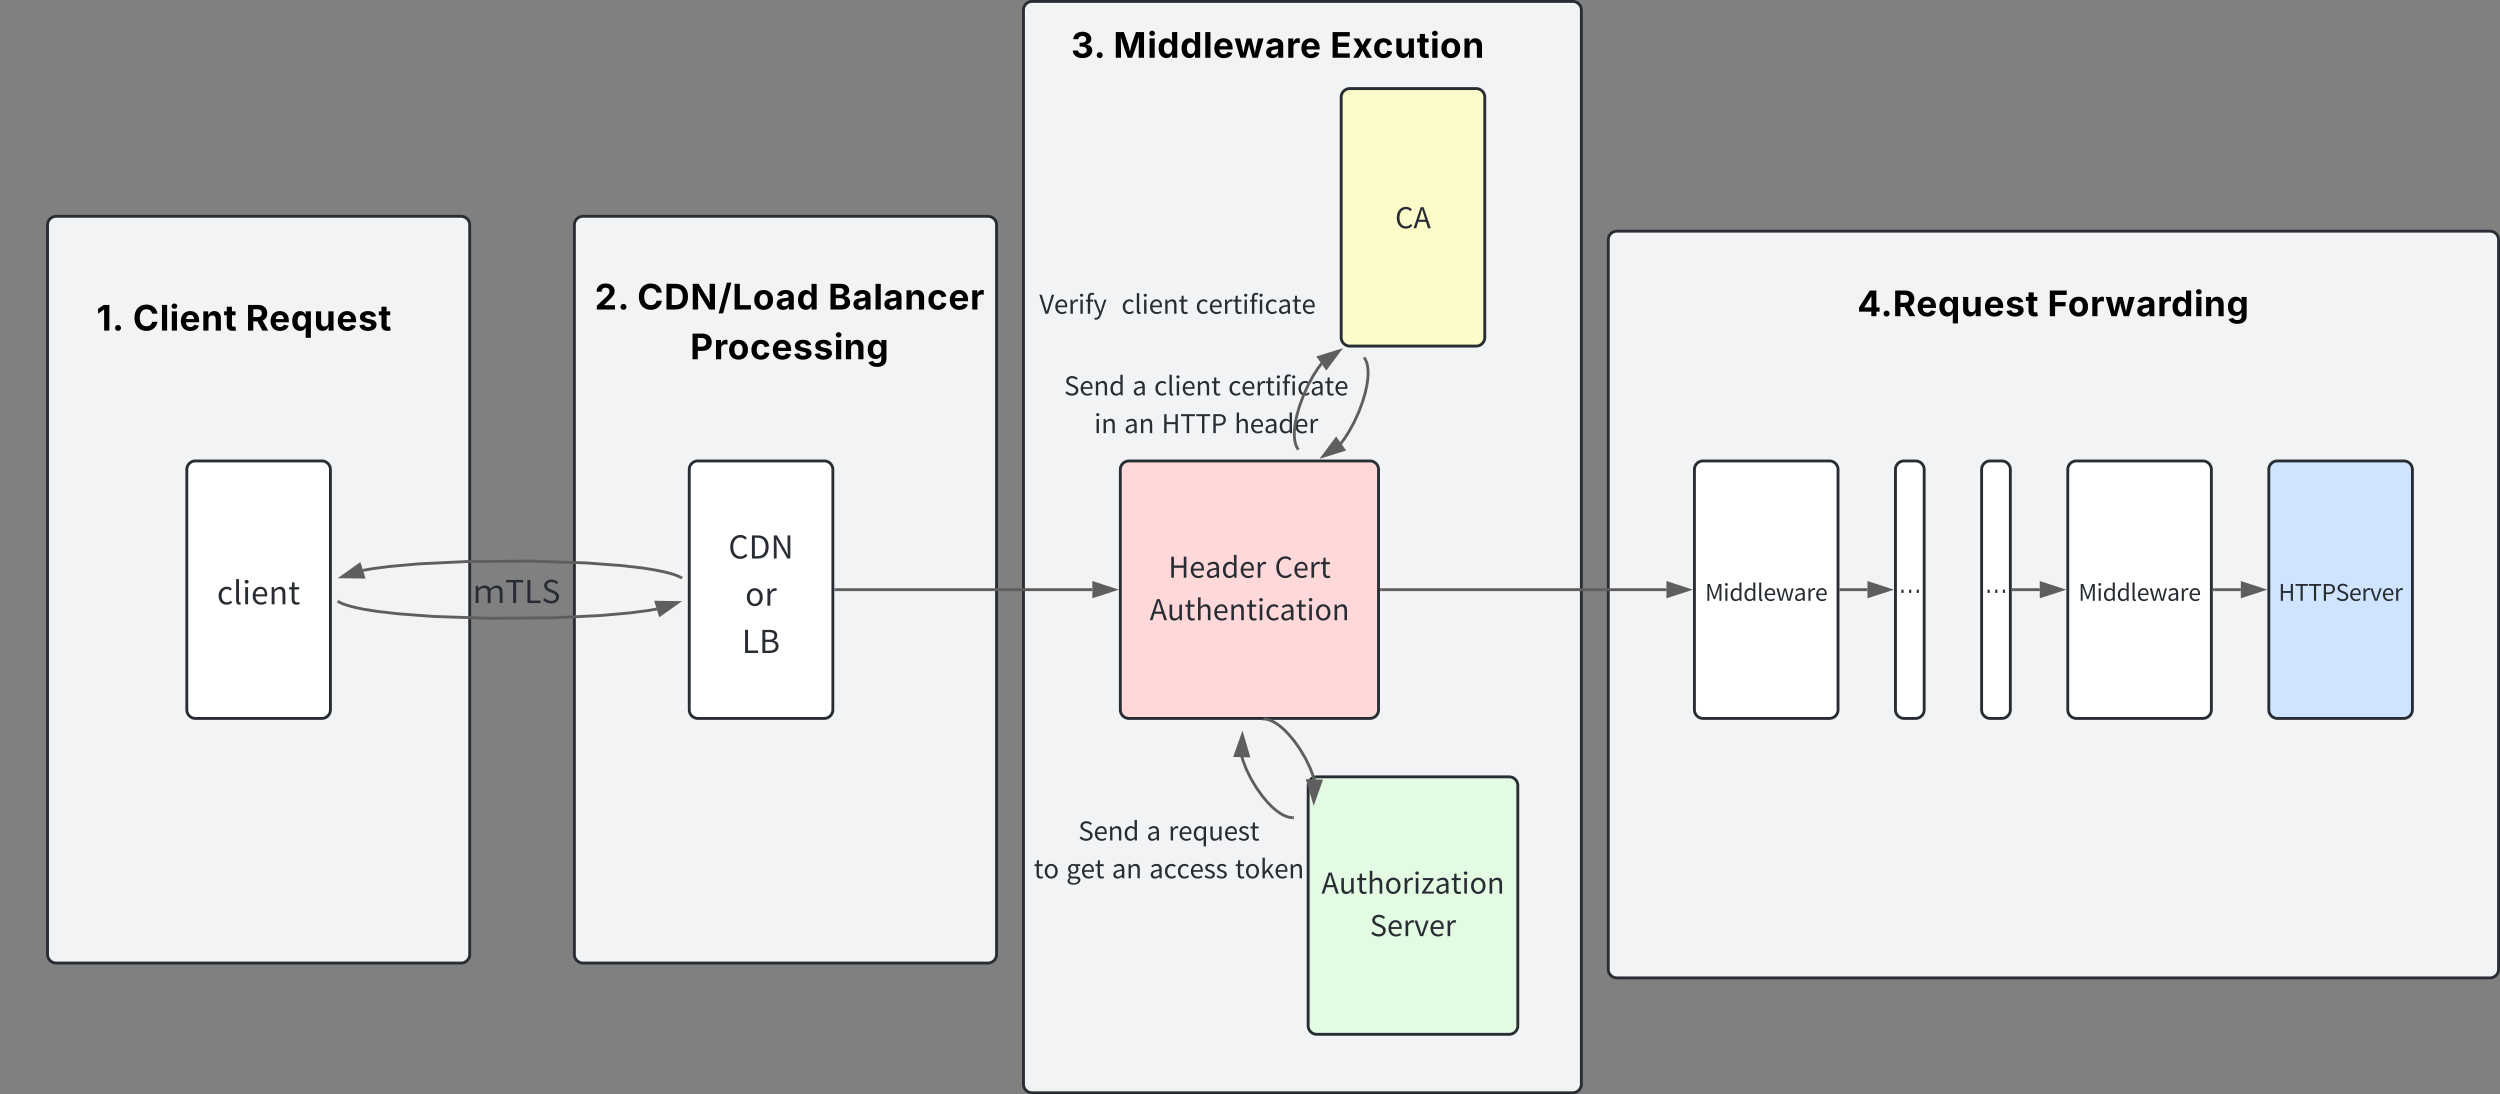 <svg xmlns="http://www.w3.org/2000/svg" xmlns:xlink="http://www.w3.org/1999/xlink" xmlns:lucid="lucid" width="1741" height="762"><rect width="100%" height="100%" fill="#808080" stroke="none"/><g transform="translate(3680 1761)" lucid:page-tab-id="0_0"><path d="M-2560-1594a6 6 0 0 1 6-6h608a6 6 0 0 1 6 6v508a6 6 0 0 1-6 6h-608a6 6 0 0 1-6-6zM-2967.25-1754a6 6 0 0 1 6-6h376.5a6 6 0 0 1 6 6v748a6 6 0 0 1-6 6h-376.5a6 6 0 0 1-6-6zM-3280-1604.35a6 6 0 0 1 6-6h282a6 6 0 0 1 6 6v508a6 6 0 0 1-6 6h-282a6 6 0 0 1-6-6zM-3646.9-1604.35a6 6 0 0 1 6-6h282a6 6 0 0 1 6 6v508a6 6 0 0 1-6 6h-282a6 6 0 0 1-6-6z" stroke="#282c33" stroke-width="2" fill="#f2f3f5"/><path d="M-3549.9-1434a6 6 0 0 1 6-6h88a6 6 0 0 1 6 6v167.3a6 6 0 0 1-6 6h-88a6 6 0 0 1-6-6z" stroke="#282c33" stroke-width="2" fill="#fff"/><use xlink:href="#a" transform="matrix(1,0,0,1,-3544.895,-1435) translate(15.989 94.84)"/><path d="M-3427.3-1363.8l6-1.06 12.16-1.6 20.6-1.86 33.73-1.62 44.2-.32 38.7 1.28 24.9 1.86 14.7 1.7 8.84 1.43 5.6 1.14 3.74.93 2.6.76 1.87.63 1.4.54 1.06.46.84.4.5.28m-16.72 21.96l-6.02 1.05-12.15 1.6-20.6 1.86-33.73 1.63-44.22.32-38.7-1.28-24.9-1.86-14.68-1.7-8.85-1.4-5.6-1.15-3.74-.93-2.6-.76-1.88-.63-1.4-.54-1.06-.47-.84-.4-.5-.28" stroke="#5e5e5e" stroke-width="2" fill="none"/><path d="M-3441.8-1359.3l12.25-8.66 2.75 8.85z" stroke="#5e5e5e" stroke-width="2" fill="#5e5e5e"/><path d="M-3204.48-1359.18l-1.04 1.65-.87-.55 1.06-1.65z" stroke="#5e5e5e" stroke-width=".05" fill="#5e5e5e"/><path d="M-3208.1-1341.4l-12.25 8.66-2.74-8.86z" stroke="#5e5e5e" stroke-width="2" fill="#5e5e5e"/><path d="M-3443.5-1342.63l-1.05 1.65-.87-.55 1.05-1.65z" stroke="#5e5e5e" stroke-width=".05" fill="#5e5e5e"/><path d="M-3200-1434a6 6 0 0 1 6-6h88a6 6 0 0 1 6 6v167.3a6 6 0 0 1-6 6h-88a6 6 0 0 1-6-6z" stroke="#282c33" stroke-width="2" fill="#fff"/><use xlink:href="#b" transform="matrix(1,0,0,1,-3195,-1435) translate(22.256 62.965)"/><use xlink:href="#c" transform="matrix(1,0,0,1,-3195,-1435) translate(33.956 95.854)"/><use xlink:href="#d" transform="matrix(1,0,0,1,-3195,-1435) translate(31.678 128.743)"/><path d="M-3440-1374.35a6 6 0 0 1 6-6h228a6 6 0 0 1 6 6v48a6 6 0 0 1-6 6h-228a6 6 0 0 1-6-6z" fill="none"/><use xlink:href="#e" transform="matrix(1,0,0,1,-3440,-1380.354) translate(89.578 39.333)"/><path d="M-3098-1350.35h178.7" stroke="#5e5e5e" stroke-width="2" fill="none"/><path d="M-3097.97-1349.38h-1.03v-1.95h1.03z" stroke="#5e5e5e" stroke-width=".05" fill="#5e5e5e"/><path d="M-2904.03-1350.35l-14.26 4.63v-9.27z" stroke="#5e5e5e" stroke-width="2" fill="#5e5e5e"/><path d="M-2899.8-1434a6 6 0 0 1 6-6h167.8a6 6 0 0 1 6 6v167.3a6 6 0 0 1-6 6h-167.8a6 6 0 0 1-6-6z" stroke="#282c33" stroke-width="2" fill="#ffd9d9"/><use xlink:href="#f" transform="matrix(1,0,0,1,-2894.789,-1435) translate(28.45 76.325)"/><use xlink:href="#g" transform="matrix(1,0,0,1,-2894.789,-1435) translate(102.41 76.325)"/><use xlink:href="#h" transform="matrix(1,0,0,1,-2894.789,-1435) translate(15.43 105.925)"/><path d="M-2960-1504a6 6 0 0 1 6-6h228a6 6 0 0 1 6 6v48a6 6 0 0 1-6 6h-228a6 6 0 0 1-6-6z" fill="none"/><use xlink:href="#i" transform="matrix(1,0,0,1,-2960,-1510) translate(21.031 24.311)"/><use xlink:href="#j" transform="matrix(1,0,0,1,-2960,-1510) translate(68.533 24.311)"/><use xlink:href="#k" transform="matrix(1,0,0,1,-2960,-1510) translate(83.716 24.311)"/><use xlink:href="#l" transform="matrix(1,0,0,1,-2960,-1510) translate(135.289 24.311)"/><use xlink:href="#m" transform="matrix(1,0,0,1,-2960,-1510) translate(41.991 50.622)"/><use xlink:href="#n" transform="matrix(1,0,0,1,-2960,-1510) translate(62.898 50.622)"/><use xlink:href="#o" transform="matrix(1,0,0,1,-2960,-1510) translate(88.942 50.622)"/><use xlink:href="#p" transform="matrix(1,0,0,1,-2960,-1510) translate(139.573 50.622)"/><path d="M-2776.37-1448.7l-.22-.35-.36-.7-.37-.83-.35-.95-.32-1.13-.28-1.36-.23-1.64-.14-2.04v-2.54l.26-3.22.6-4.1 1.16-5.16 1.85-6.24 2.63-7.03 3.23-7.04 3.4-6.27 3.24-5.06 2.8-3.76m29.93-3.18l.22.35.37.7.36.83.35.95.32 1.13.3 1.36.2 1.64.14 2.04v2.54l-.26 3.22-.6 4.1-1.15 5.16-1.85 6.24-2.64 7.03-3.22 7.04-3.42 6.27-3.23 5.06-2.8 3.76" stroke="#5e5e5e" stroke-width="2" fill="none"/><path d="M-2775-1448.46l-1.58 1.16-.6-.83 1.57-1.15z" stroke="#5e5e5e" stroke-width=".05" fill="#5e5e5e"/><path d="M-2747.4-1516.68l-8.94 12.03-5.37-7.56z" stroke="#5e5e5e" stroke-width="2" fill="#5e5e5e"/><path d="M-2728.7-1511.87l-1.58 1.15-.6-.82 1.57-1.16z" stroke="#5e5e5e" stroke-width=".05" fill="#5e5e5e"/><path d="M-2758.5-1443.32l8.95-12.03 5.36 7.56z" stroke="#5e5e5e" stroke-width="2" fill="#5e5e5e"/><path d="M-2746-1693.3a6 6 0 0 1 6-6h88a6 6 0 0 1 6 6v167.3a6 6 0 0 1-6 6h-88a6 6 0 0 1-6-6z" stroke="#282c33" stroke-width="2" fill="#fcfcca"/><use xlink:href="#q" transform="matrix(1,0,0,1,-2741,-1694.291) translate(32.55 92.262)"/><path d="M-2980-1574a6 6 0 0 1 6-6h228a6 6 0 0 1 6 6v48a6 6 0 0 1-6 6h-228a6 6 0 0 1-6-6z" fill="none"/><use xlink:href="#r" transform="matrix(1,0,0,1,-2980,-1580) translate(23.769 37.467)"/><use xlink:href="#k" transform="matrix(1,0,0,1,-2980,-1580) translate(80.978 37.467)"/><use xlink:href="#s" transform="matrix(1,0,0,1,-2980,-1580) translate(132.551 37.467)"/><path d="M-2718-1350.35h198.5" stroke="#5e5e5e" stroke-width="2" fill="none"/><path d="M-2717.97-1349.38h-1.03v-1.95h1.03z" stroke="#5e5e5e" stroke-width=".05" fill="#5e5e5e"/><path d="M-2504.24-1350.35l-14.26 4.63v-9.27z" stroke="#5e5e5e" stroke-width="2" fill="#5e5e5e"/><path d="M-2500-1434a6 6 0 0 1 6-6h88a6 6 0 0 1 6 6v167.3a6 6 0 0 1-6 6h-88a6 6 0 0 1-6-6z" stroke="#282c33" stroke-width="2" fill="#fff"/><use xlink:href="#t" transform="matrix(1,0,0,1,-2495,-1435) translate(2.424 92.419)"/><path d="M-2398-1350.35h18.5" stroke="#5e5e5e" stroke-width="2" fill="none"/><path d="M-2397.97-1349.38h-1.03v-1.95h1.03z" stroke="#5e5e5e" stroke-width=".05" fill="#5e5e5e"/><path d="M-2364.24-1350.35l-14.26 4.63v-9.27z" stroke="#5e5e5e" stroke-width="2" fill="#5e5e5e"/><path d="M-2360-1434a6 6 0 0 1 6-6h8a6 6 0 0 1 6 6v167.3a6 6 0 0 1-6 6h-8a6 6 0 0 1-6-6z" stroke="#282c33" stroke-width="2" fill="#fff"/><use xlink:href="#u" transform="matrix(1,0,0,1,-2355,-1435) translate(-2.778 91.533)"/><path d="M-2300-1434a6 6 0 0 1 6-6h8a6 6 0 0 1 6 6v167.3a6 6 0 0 1-6 6h-8a6 6 0 0 1-6-6z" stroke="#282c33" stroke-width="2" fill="#fff"/><use xlink:href="#u" transform="matrix(1,0,0,1,-2295,-1435) translate(-2.778 91.533)"/><path d="M-2278-1350.35h18.5" stroke="#5e5e5e" stroke-width="2" fill="none"/><path d="M-2277.97-1349.38h-1.03v-1.95h1.03z" stroke="#5e5e5e" stroke-width=".05" fill="#5e5e5e"/><path d="M-2244.24-1350.35l-14.26 4.63v-9.27z" stroke="#5e5e5e" stroke-width="2" fill="#5e5e5e"/><path d="M-2240-1434a6 6 0 0 1 6-6h88a6 6 0 0 1 6 6v167.3a6 6 0 0 1-6 6h-88a6 6 0 0 1-6-6z" stroke="#282c33" stroke-width="2" fill="#fff"/><use xlink:href="#t" transform="matrix(1,0,0,1,-2235,-1435) translate(2.424 92.419)"/><path d="M-2138-1350.35h18.5" stroke="#5e5e5e" stroke-width="2" fill="none"/><path d="M-2137.97-1349.38h-1.03v-1.95h1.03z" stroke="#5e5e5e" stroke-width=".05" fill="#5e5e5e"/><path d="M-2104.24-1350.35l-14.26 4.63v-9.27z" stroke="#5e5e5e" stroke-width="2" fill="#5e5e5e"/><path d="M-2100-1434a6 6 0 0 1 6-6h88a6 6 0 0 1 6 6v167.3a6 6 0 0 1-6 6h-88a6 6 0 0 1-6-6z" stroke="#282c33" stroke-width="2" fill="#cfe4ff"/><use xlink:href="#v" transform="matrix(1,0,0,1,-2095,-1435) translate(1.756 92.419)"/><path d="M-2769-1214a6 6 0 0 1 6-6h134a6 6 0 0 1 6 6v167.3a6 6 0 0 1-6 6h-134a6 6 0 0 1-6-6z" stroke="#282c33" stroke-width="2" fill="#e3fae3"/><use xlink:href="#w" transform="matrix(1,0,0,1,-2764,-1215) translate(4.26 76.325)"/><use xlink:href="#x" transform="matrix(1,0,0,1,-2764,-1215) translate(37.98 105.925)"/><path d="M-2779.92-1191.58l-.72-.03-.97-.14-1.1-.23-1.22-.37-1.4-.55-1.62-.8-1.92-1.15-2.3-1.66-2.77-2.38-3.3-3.33-3.82-4.56-4.07-5.74-3.84-6.47-3.1-6.36-2.16-5.56-1-3.3m15.25-26.16l.7.03 1 .13 1.07.23 1.22.37 1.4.55 1.63.8 1.92 1.17 2.3 1.65 2.76 2.37 3.3 3.34 3.83 4.54 4.07 5.75 3.84 6.47 3.1 6.35 2.16 5.55 1 3.32" stroke="#5e5e5e" stroke-width="2" fill="none"/><path d="M-2778.9-1190.63l-1 .04-.08-1.94 1.02-.04z" stroke="#5e5e5e" stroke-width=".05" fill="#5e5e5e"/><path d="M-2814.83-1248.96l4.26 14.38-9.26-.24z" stroke="#5e5e5e" stroke-width="2" fill="#5e5e5e"/><path d="M-2799.9-1259.4l-1.04.04v-.35h1.02z" stroke="#5e5e5e" stroke-width=".05" fill="#5e5e5e"/><path d="M-2765.07-1202.98l-4.26-14.38 9.27.24z" stroke="#5e5e5e" stroke-width="2" fill="#5e5e5e"/><path d="M-2986-1194a6 6 0 0 1 6-6h228a6 6 0 0 1 6 6v48a6 6 0 0 1-6 6h-228a6 6 0 0 1-6-6z" fill="none"/><g><use xlink:href="#i" transform="matrix(1,0,0,1,-2986,-1200) translate(56.942 24.311)"/><use xlink:href="#j" transform="matrix(1,0,0,1,-2986,-1200) translate(104.444 24.311)"/><use xlink:href="#y" transform="matrix(1,0,0,1,-2986,-1200) translate(119.627 24.311)"/><use xlink:href="#z" transform="matrix(1,0,0,1,-2986,-1200) translate(25.92 50.622)"/><use xlink:href="#A" transform="matrix(1,0,0,1,-2986,-1200) translate(48.551 50.622)"/><use xlink:href="#n" transform="matrix(1,0,0,1,-2986,-1200) translate(80.267 50.622)"/><use xlink:href="#B" transform="matrix(1,0,0,1,-2986,-1200) translate(106.311 50.622)"/><use xlink:href="#C" transform="matrix(1,0,0,1,-2986,-1200) translate(166.08 50.622)"/></g><path d="M-2420-1574a6 6 0 0 1 6-6h328a6 6 0 0 1 6 6v48a6 6 0 0 1-6 6h-328a6 6 0 0 1-6-6z" fill="none"/><g><use xlink:href="#D" transform="matrix(1,0,0,1,-2420,-1580) translate(33.425 39.215)"/><use xlink:href="#E" transform="matrix(1,0,0,1,-2420,-1580) translate(165.881 39.215)"/></g><path d="M-2960-1754a6 6 0 0 1 6-6h328a6 6 0 0 1 6 6v48a6 6 0 0 1-6 6h-328a6 6 0 0 1-6-6z" fill="none"/><g><use xlink:href="#F" transform="matrix(1,0,0,1,-2960,-1760) translate(25.904 39.215)"/><use xlink:href="#G" transform="matrix(1,0,0,1,-2960,-1760) translate(55.406 39.215)"/><use xlink:href="#H" transform="matrix(1,0,0,1,-2960,-1760) translate(206.392 39.215)"/></g><path d="M-3680-1564a6 6 0 0 1 6-6h328a6 6 0 0 1 6 6v48a6 6 0 0 1-6 6h-328a6 6 0 0 1-6-6z" fill="none"/><g><use xlink:href="#I" transform="matrix(1,0,0,1,-3680,-1570) translate(67.17 39.215)"/><use xlink:href="#J" transform="matrix(1,0,0,1,-3680,-1570) translate(92.503 39.215)"/><use xlink:href="#K" transform="matrix(1,0,0,1,-3680,-1570) translate(171.113 39.215)"/></g><path d="M-3300-1564a6 6 0 0 1 6-6h328a6 6 0 0 1 6 6v48a6 6 0 0 1-6 6h-328a6 6 0 0 1-6-6z" fill="none"/><g><use xlink:href="#L" transform="matrix(1,0,0,1,-3300,-1570) translate(34.136 24.542)"/><use xlink:href="#M" transform="matrix(1,0,0,1,-3300,-1570) translate(63.774 24.542)"/><use xlink:href="#N" transform="matrix(1,0,0,1,-3300,-1570) translate(196.737 24.542)"/><use xlink:href="#O" transform="matrix(1,0,0,1,-3300,-1570) translate(100.667 59.208)"/></g><defs><path fill="#282c33" d="M306 13C162 13 51-91 51-271c0-181 123-286 262-286 71 0 120 30 159 64l-47 61c-32-29-65-49-109-49-98 0-170 85-170 210S214-63 314-63c50 0 94-23 128-54l39 61c-48 44-110 69-175 69" id="P"/><path fill="#282c33" d="M241 5C155 32 92-8 92-108v-688h91v694c3 37 15 43 45 37" id="Q"/><path fill="#282c33" d="M92 0v-543h91V0H92zm46-655c-36 0-63-25-63-59 0-37 27-59 63-59s63 22 63 59c0 34-27 59-63 59" id="R"/><path fill="#282c33" d="M311 13C167 13 51-92 51-271c0-176 119-286 245-286 154-3 234 132 212 307H142c6 116 77 190 180 190 53 0 96-16 136-43l33 60c-48 31-106 56-180 56zM141-315h291c0-110-50-169-135-169-77 0-145 62-156 169" id="S"/><path fill="#282c33" d="M92 0v-543h75l8 78h3c52-51 108-92 182-92 114 0 166 74 166 213V0h-91v-332c0-102-31-145-103-145-56 0-94 28-149 83V0H92" id="T"/><path fill="#282c33" d="M263 13c-116 0-155-72-155-181v-301H27v-69l85-5 11-152h76v152h147v74H199v303c0 67 21 105 84 105 19 0 44-7 62-14l18 68c-31 10-67 20-100 20" id="U"/><g id="a"><use transform="matrix(0.022,0,0,0.022,0,0)" xlink:href="#P"/><use transform="matrix(0.022,0,0,0.022,11.311,0)" xlink:href="#Q"/><use transform="matrix(0.022,0,0,0.022,17.644,0)" xlink:href="#R"/><use transform="matrix(0.022,0,0,0.022,23.756,0)" xlink:href="#S"/><use transform="matrix(0.022,0,0,0.022,36.067,0)" xlink:href="#T"/><use transform="matrix(0.022,0,0,0.022,49.644,0)" xlink:href="#U"/></g><path fill="#282c33" d="M377 13C195 13 58-128 58-366c0-237 139-381 325-381 89 0 159 44 201 91l-50 60c-38-41-87-70-150-70-139 0-231 114-231 297 0 185 88 301 228 301 70 0 123-31 170-82l51 58C544-25 472 13 377 13" id="V"/><path fill="#282c33" d="M100 0v-733h184c225 0 346 131 346 364C630-137 509 0 288 0H100zm93-76h83c173 0 258-108 258-293 0-186-85-289-258-289h-83v582" id="W"/><path fill="#282c33" d="M100 0v-733h96c115 204 239 400 345 613h5c-18-192-10-405-12-613h88V0h-95C412-205 289-402 181-614h-4c17 193 10 407 11 614h-88" id="X"/><g id="b"><use transform="matrix(0.022,0,0,0.022,0,0)" xlink:href="#V"/><use transform="matrix(0.022,0,0,0.022,14.178,0)" xlink:href="#W"/><use transform="matrix(0.022,0,0,0.022,29.444,0)" xlink:href="#X"/></g><path fill="#282c33" d="M303 13C170 13 51-91 51-271c0-181 119-286 252-286s252 105 252 286C555-91 436 13 303 13zm0-76c94 0 158-83 158-208s-64-210-158-210-157 85-157 210S209-63 303-63" id="Y"/><path fill="#282c33" d="M92 0v-543h75l8 99h3c50-86 117-137 212-101l-17 80c-18-7-31-9-53-9-45 0-101 32-137 125V0H92" id="Z"/><g id="c"><use transform="matrix(0.022,0,0,0.022,0,0)" xlink:href="#Y"/><use transform="matrix(0.022,0,0,0.022,13.467,0)" xlink:href="#Z"/></g><path fill="#282c33" d="M100 0v-733h93v654h320V0H100" id="aa"/><path fill="#282c33" d="M100 0v-733h218c149 0 252 50 252 179 0 73-39 137-108 159v5c88 17 150 75 150 175C612-71 498 0 334 0H100zm93-421h109c126 0 177-47 177-121 0-86-59-118-173-118H193v239zm0 347h128c126 0 200-45 200-144 0-91-72-132-200-132H193v276" id="ab"/><g id="d"><use transform="matrix(0.022,0,0,0.022,0,0)" xlink:href="#aa"/><use transform="matrix(0.022,0,0,0.022,12.044,0)" xlink:href="#ab"/></g><path fill="#282c33" d="M77 0v-545h75l9 81h3c56-52 122-93 200-93 93 0 143 41 170 104 66-61 134-104 211-104 126 0 184 76 184 213V0h-91v-332c0-100-40-145-124-145-52 0-106 27-166 83V0h-91v-332c0-99-41-145-124-145-50 0-107 27-165 83V0H77" id="ac"/><path fill="#282c33" d="M253 0v-655H31v-78h537v78H346V0h-93" id="ad"/><path fill="#282c33" d="M304 13C200 13 111-29 47-96l55-63c53 55 127 91 203 91 96 0 154-48 154-120 1-113-145-134-228-176-66-33-149-81-149-188 0-113 98-195 231-195 87 0 164 37 216 91l-49 59c-45-42-99-69-167-69-83 0-137 42-137 108 0 112 144 126 226 167 83 42 151 87 151 196 0 116-96 208-249 208" id="ae"/><g id="e"><use transform="matrix(0.022,0,0,0.022,0,0)" xlink:href="#ac"/><use transform="matrix(0.022,0,0,0.022,22.222,0)" xlink:href="#ad"/><use transform="matrix(0.022,0,0,0.022,35.533,0)" xlink:href="#aa"/><use transform="matrix(0.022,0,0,0.022,47.578,0)" xlink:href="#ae"/></g><path fill="#282c33" d="M100 0v-733h93v307h342v-307h92V0h-92v-346H193V0h-93" id="af"/><path fill="#282c33" d="M217 13C126 13 58-43 58-141c0-118 103-177 334-203 0-70-23-137-112-137-63 0-120 29-163 58l-36-63c50-32 127-71 214-71 132 0 188 89 188 223V0h-75l-8-65h-3c-52 43-113 78-180 78zm26-73c53 0 96-25 149-72v-152c-183 22-245 67-245 137 0 62 42 87 96 87" id="ag"/><path fill="#282c33" d="M277 13C141 13 53-90 53-271c-5-249 231-368 388-222-8-95-4-201-5-303h91V0h-74c-4-21-4-46-11-64-43 42-100 77-165 77zm20-76c50 0 94-25 139-75v-285c-123-120-291-42-289 151 0 131 54 209 150 209" id="ah"/><g id="f"><use transform="matrix(0.02,0,0,0.02,0,0)" xlink:href="#af"/><use transform="matrix(0.02,0,0,0.02,14.56,0)" xlink:href="#S"/><use transform="matrix(0.02,0,0,0.02,25.64,0)" xlink:href="#ag"/><use transform="matrix(0.02,0,0,0.02,36.92,0)" xlink:href="#ah"/><use transform="matrix(0.02,0,0,0.02,49.32,0)" xlink:href="#S"/><use transform="matrix(0.02,0,0,0.02,60.4,0)" xlink:href="#Z"/></g><g id="g"><use transform="matrix(0.02,0,0,0.02,0,0)" xlink:href="#V"/><use transform="matrix(0.02,0,0,0.02,12.76,0)" xlink:href="#S"/><use transform="matrix(0.02,0,0,0.02,23.84,0)" xlink:href="#Z"/><use transform="matrix(0.02,0,0,0.02,31.6,0)" xlink:href="#U"/></g><path fill="#282c33" d="M191-298h222c-37-120-75-237-109-360h-4c-33 124-71 241-109 360zM506 0l-70-224H168L97 0H3l249-733h103L604 0h-98" id="ai"/><path fill="#282c33" d="M250 13C136 13 85-61 85-199v-344h91v333c0 101 30 144 102 144 56 0 95-27 147-92v-385h91V0h-76l-7-85h-3c-51 59-105 98-180 98" id="aj"/><path fill="#282c33" d="M92 0v-796h91c0 111 1 223-3 330 50-50 106-91 180-91 114 0 166 74 166 213V0h-91v-332c0-102-31-145-103-145-56 0-94 28-149 83V0H92" id="ak"/><g id="h"><use transform="matrix(0.02,0,0,0.02,0,0)" xlink:href="#ai"/><use transform="matrix(0.02,0,0,0.02,12.14,0)" xlink:href="#aj"/><use transform="matrix(0.02,0,0,0.02,24.28,0)" xlink:href="#U"/><use transform="matrix(0.02,0,0,0.02,31.82,0)" xlink:href="#ak"/><use transform="matrix(0.02,0,0,0.02,43.96,0)" xlink:href="#S"/><use transform="matrix(0.02,0,0,0.02,55.04,0)" xlink:href="#T"/><use transform="matrix(0.02,0,0,0.02,67.26,0)" xlink:href="#U"/><use transform="matrix(0.02,0,0,0.02,74.8,0)" xlink:href="#R"/><use transform="matrix(0.02,0,0,0.02,80.3,0)" xlink:href="#P"/><use transform="matrix(0.02,0,0,0.02,90.48,0)" xlink:href="#ag"/><use transform="matrix(0.02,0,0,0.02,101.76,0)" xlink:href="#U"/><use transform="matrix(0.02,0,0,0.02,109.3,0)" xlink:href="#R"/><use transform="matrix(0.02,0,0,0.02,114.8,0)" xlink:href="#Y"/><use transform="matrix(0.02,0,0,0.02,126.92,0)" xlink:href="#T"/></g><g id="i"><use transform="matrix(0.018,0,0,0.018,0,0)" xlink:href="#ae"/><use transform="matrix(0.018,0,0,0.018,10.613,0)" xlink:href="#S"/><use transform="matrix(0.018,0,0,0.018,20.462,0)" xlink:href="#T"/><use transform="matrix(0.018,0,0,0.018,31.324,0)" xlink:href="#ah"/></g><use transform="matrix(0.018,0,0,0.018,0,0)" xlink:href="#ag" id="j"/><g id="k"><use transform="matrix(0.018,0,0,0.018,0,0)" xlink:href="#P"/><use transform="matrix(0.018,0,0,0.018,9.049,0)" xlink:href="#Q"/><use transform="matrix(0.018,0,0,0.018,14.116,0)" xlink:href="#R"/><use transform="matrix(0.018,0,0,0.018,19.004,0)" xlink:href="#S"/><use transform="matrix(0.018,0,0,0.018,28.853,0)" xlink:href="#T"/><use transform="matrix(0.018,0,0,0.018,39.716,0)" xlink:href="#U"/></g><path fill="#282c33" d="M356-791l-20 69c-75-34-144-8-138 93v86h115v74H198V0h-91v-469H33v-69l74-5v-87c0-110 50-179 158-179 33 0 65 7 91 18" id="al"/><g id="l"><use transform="matrix(0.018,0,0,0.018,0,0)" xlink:href="#P"/><use transform="matrix(0.018,0,0,0.018,9.049,0)" xlink:href="#S"/><use transform="matrix(0.018,0,0,0.018,18.898,0)" xlink:href="#Z"/><use transform="matrix(0.018,0,0,0.018,25.796,0)" xlink:href="#U"/><use transform="matrix(0.018,0,0,0.018,32.498,0)" xlink:href="#R"/><use transform="matrix(0.018,0,0,0.018,37.387,0)" xlink:href="#al"/><use transform="matrix(0.018,0,0,0.018,43.164,0)" xlink:href="#R"/><use transform="matrix(0.018,0,0,0.018,48.053,0)" xlink:href="#P"/><use transform="matrix(0.018,0,0,0.018,57.102,0)" xlink:href="#ag"/><use transform="matrix(0.018,0,0,0.018,67.129,0)" xlink:href="#U"/><use transform="matrix(0.018,0,0,0.018,73.831,0)" xlink:href="#S"/></g><g id="m"><use transform="matrix(0.018,0,0,0.018,0,0)" xlink:href="#R"/><use transform="matrix(0.018,0,0,0.018,4.889,0)" xlink:href="#T"/></g><g id="n"><use transform="matrix(0.018,0,0,0.018,0,0)" xlink:href="#ag"/><use transform="matrix(0.018,0,0,0.018,10.027,0)" xlink:href="#T"/></g><path fill="#282c33" d="M100 0v-733h209c165 0 275 55 275 215 0 155-110 227-270 227H193V0h-93zm93-366h109c129 0 190-47 190-152 0-106-65-140-194-140H193v292" id="am"/><g id="o"><use transform="matrix(0.018,0,0,0.018,0,0)" xlink:href="#af"/><use transform="matrix(0.018,0,0,0.018,12.942,0)" xlink:href="#ad"/><use transform="matrix(0.018,0,0,0.018,23.591,0)" xlink:href="#ad"/><use transform="matrix(0.018,0,0,0.018,34.24,0)" xlink:href="#am"/></g><g id="p"><use transform="matrix(0.018,0,0,0.018,0,0)" xlink:href="#ak"/><use transform="matrix(0.018,0,0,0.018,10.791,0)" xlink:href="#S"/><use transform="matrix(0.018,0,0,0.018,20.64,0)" xlink:href="#ag"/><use transform="matrix(0.018,0,0,0.018,30.667,0)" xlink:href="#ah"/><use transform="matrix(0.018,0,0,0.018,41.689,0)" xlink:href="#S"/><use transform="matrix(0.018,0,0,0.018,51.538,0)" xlink:href="#Z"/></g><g id="q"><use transform="matrix(0.02,0,0,0.02,0,0)" xlink:href="#V"/><use transform="matrix(0.02,0,0,0.02,12.76,0)" xlink:href="#ai"/></g><path fill="#282c33" d="M235 0L1-733h97c64 212 127 426 190 639h4c63-213 125-426 189-639h94L342 0H235" id="an"/><path fill="#282c33" d="M303 45C261 172 181 266 37 223l18-73C155 188 210 96 231 1L13-543h95c55 152 111 298 163 454h5c45-155 95-303 143-454h89" id="ao"/><g id="r"><use transform="matrix(0.018,0,0,0.018,0,0)" xlink:href="#an"/><use transform="matrix(0.018,0,0,0.018,10.222,0)" xlink:href="#S"/><use transform="matrix(0.018,0,0,0.018,20.071,0)" xlink:href="#Z"/><use transform="matrix(0.018,0,0,0.018,26.969,0)" xlink:href="#R"/><use transform="matrix(0.018,0,0,0.018,31.858,0)" xlink:href="#al"/><use transform="matrix(0.018,0,0,0.018,37.636,0)" xlink:href="#ao"/></g><g id="s"><use transform="matrix(0.018,0,0,0.018,0,0)" xlink:href="#P"/><use transform="matrix(0.018,0,0,0.018,9.049,0)" xlink:href="#S"/><use transform="matrix(0.018,0,0,0.018,18.898,0)" xlink:href="#Z"/><use transform="matrix(0.018,0,0,0.018,25.796,0)" xlink:href="#U"/><use transform="matrix(0.018,0,0,0.018,32.498,0)" xlink:href="#R"/><use transform="matrix(0.018,0,0,0.018,37.387,0)" xlink:href="#al"/><use transform="matrix(0.018,0,0,0.018,43.164,0)" xlink:href="#R"/><use transform="matrix(0.018,0,0,0.018,48.053,0)" xlink:href="#P"/><use transform="matrix(0.018,0,0,0.018,57.102,0)" xlink:href="#ag"/><use transform="matrix(0.018,0,0,0.018,67.129,0)" xlink:href="#U"/><use transform="matrix(0.018,0,0,0.018,73.831,0)" xlink:href="#S"/></g><path fill="#282c33" d="M100 0v-733h112c65 181 131 360 193 545h5c59-186 126-364 190-545h112V0h-87c2-212-8-425 12-622h-4C570-437 502-256 436-74h-62c-66-182-134-363-197-548h-4c18 198 9 411 11 622h-84" id="ap"/><path fill="#282c33" d="M178 0L27-543h93c39 154 83 304 113 466h5c36-159 81-311 121-466h89c41 154 85 308 123 466h4c34-159 75-312 114-466h86L629 0H519c-39-150-82-293-116-449h-5C365-294 323-150 285 0H178" id="aq"/><g id="t"><use transform="matrix(0.016,0,0,0.016,0,0)" xlink:href="#ap"/><use transform="matrix(0.016,0,0,0.016,12.631,0)" xlink:href="#R"/><use transform="matrix(0.016,0,0,0.016,16.909,0)" xlink:href="#ah"/><use transform="matrix(0.016,0,0,0.016,26.553,0)" xlink:href="#ah"/><use transform="matrix(0.016,0,0,0.016,36.198,0)" xlink:href="#Q"/><use transform="matrix(0.016,0,0,0.016,40.631,0)" xlink:href="#S"/><use transform="matrix(0.016,0,0,0.016,49.249,0)" xlink:href="#aq"/><use transform="matrix(0.016,0,0,0.016,61.724,0)" xlink:href="#ag"/><use transform="matrix(0.016,0,0,0.016,70.498,0)" xlink:href="#Z"/><use transform="matrix(0.016,0,0,0.016,76.533,0)" xlink:href="#S"/></g><path fill="#282c33" d="M786-290v-140h94v140h-94zm-333 0v-140h94v140h-94zm-333 0v-140h94v140h-94" id="ar"/><use transform="matrix(0.016,0,0,0.016,0,0)" xlink:href="#ar" id="u"/><path fill="#282c33" d="M209 0L13-543h95c51 155 104 312 153 469h4c48-158 101-314 153-469h90L315 0H209" id="as"/><g id="v"><use transform="matrix(0.016,0,0,0.016,0,0)" xlink:href="#af"/><use transform="matrix(0.016,0,0,0.016,11.324,0)" xlink:href="#ad"/><use transform="matrix(0.016,0,0,0.016,20.642,0)" xlink:href="#ad"/><use transform="matrix(0.016,0,0,0.016,29.96,0)" xlink:href="#am"/><use transform="matrix(0.016,0,0,0.016,39.791,0)" xlink:href="#ae"/><use transform="matrix(0.016,0,0,0.016,49.078,0)" xlink:href="#S"/><use transform="matrix(0.016,0,0,0.016,57.696,0)" xlink:href="#Z"/><use transform="matrix(0.016,0,0,0.016,63.731,0)" xlink:href="#as"/><use transform="matrix(0.016,0,0,0.016,71.836,0)" xlink:href="#S"/><use transform="matrix(0.016,0,0,0.016,80.453,0)" xlink:href="#Z"/></g><path fill="#282c33" d="M35 0v-49l286-420H66v-74h370v49L150-74h296V0H35" id="at"/><g id="w"><use transform="matrix(0.02,0,0,0.02,0,0)" xlink:href="#ai"/><use transform="matrix(0.02,0,0,0.02,12.14,0)" xlink:href="#aj"/><use transform="matrix(0.02,0,0,0.02,24.28,0)" xlink:href="#U"/><use transform="matrix(0.02,0,0,0.02,31.82,0)" xlink:href="#ak"/><use transform="matrix(0.02,0,0,0.02,43.96,0)" xlink:href="#Y"/><use transform="matrix(0.02,0,0,0.02,56.08,0)" xlink:href="#Z"/><use transform="matrix(0.02,0,0,0.02,63.84,0)" xlink:href="#R"/><use transform="matrix(0.02,0,0,0.02,69.34,0)" xlink:href="#at"/><use transform="matrix(0.02,0,0,0.02,78.82,0)" xlink:href="#ag"/><use transform="matrix(0.02,0,0,0.02,90.1,0)" xlink:href="#U"/><use transform="matrix(0.02,0,0,0.02,97.64,0)" xlink:href="#R"/><use transform="matrix(0.02,0,0,0.02,103.14,0)" xlink:href="#Y"/><use transform="matrix(0.02,0,0,0.02,115.26,0)" xlink:href="#T"/></g><g id="x"><use transform="matrix(0.02,0,0,0.02,0,0)" xlink:href="#ae"/><use transform="matrix(0.02,0,0,0.02,11.94,0)" xlink:href="#S"/><use transform="matrix(0.02,0,0,0.02,23.02,0)" xlink:href="#Z"/><use transform="matrix(0.02,0,0,0.02,30.78,0)" xlink:href="#as"/><use transform="matrix(0.02,0,0,0.02,41.2,0)" xlink:href="#S"/><use transform="matrix(0.02,0,0,0.02,52.28,0)" xlink:href="#Z"/></g><path fill="#282c33" d="M436 229c0-99-2-200 5-292-44 43-101 76-164 76C141 13 53-90 53-271c-5-250 233-370 390-220h3l9-52h72v772h-91zM297-63c50 0 94-25 139-75v-285c-123-120-291-42-289 151 0 131 54 209 150 209" id="au"/><path fill="#282c33" d="M234 13C157 13 83-19 31-62l45-60c47 38 96 64 161 64 72 0 107-38 107-85 0-55-64-80-124-103-76-28-162-65-162-157 0-86 69-154 187-154 67 0 126 28 169 61l-44 59c-38-28-76-48-125-48-68 0-99 36-99 78 0 52 59 71 120 94 79 30 166 62 166 165 0 88-70 161-198 161" id="av"/><g id="y"><use transform="matrix(0.018,0,0,0.018,0,0)" xlink:href="#Z"/><use transform="matrix(0.018,0,0,0.018,6.898,0)" xlink:href="#S"/><use transform="matrix(0.018,0,0,0.018,16.747,0)" xlink:href="#au"/><use transform="matrix(0.018,0,0,0.018,27.769,0)" xlink:href="#aj"/><use transform="matrix(0.018,0,0,0.018,38.56,0)" xlink:href="#S"/><use transform="matrix(0.018,0,0,0.018,48.409,0)" xlink:href="#av"/><use transform="matrix(0.018,0,0,0.018,56.729,0)" xlink:href="#U"/></g><g id="z"><use transform="matrix(0.018,0,0,0.018,0,0)" xlink:href="#U"/><use transform="matrix(0.018,0,0,0.018,6.702,0)" xlink:href="#Y"/></g><path fill="#282c33" d="M275 250c-133 0-225-52-225-146 0-46 30-90 81-123v-4c-29-17-50-46-50-89 0-45 33-81 61-101v-4c-36-29-71-81-71-146-2-145 144-228 280-180h189v70H429c26 25 44 65 44 112 4 144-147 228-279 170-52 42-57 131 60 124h106c126 0 189 40 189 129 0 101-106 188-274 188zm0-484c62 0 115-50 115-129s-51-127-115-127-116 47-116 127c0 79 53 129 116 129zm13 422c104 0 173-55 173-112 0-103-183-49-275-76-106 75-57 194 102 188" id="aw"/><g id="A"><use transform="matrix(0.018,0,0,0.018,0,0)" xlink:href="#aw"/><use transform="matrix(0.018,0,0,0.018,10.009,0)" xlink:href="#S"/><use transform="matrix(0.018,0,0,0.018,19.858,0)" xlink:href="#U"/></g><g id="B"><use transform="matrix(0.018,0,0,0.018,0,0)" xlink:href="#ag"/><use transform="matrix(0.018,0,0,0.018,10.027,0)" xlink:href="#P"/><use transform="matrix(0.018,0,0,0.018,19.076,0)" xlink:href="#P"/><use transform="matrix(0.018,0,0,0.018,28.124,0)" xlink:href="#S"/><use transform="matrix(0.018,0,0,0.018,37.973,0)" xlink:href="#av"/><use transform="matrix(0.018,0,0,0.018,46.293,0)" xlink:href="#av"/></g><path fill="#282c33" d="M92 0v-796h90c1 179-3 364 2 540l233-287h101L336-325 542 0h-99L284-262 182-143V0H92" id="ax"/><g id="C"><use transform="matrix(0.018,0,0,0.018,0,0)" xlink:href="#U"/><use transform="matrix(0.018,0,0,0.018,6.702,0)" xlink:href="#Y"/><use transform="matrix(0.018,0,0,0.018,17.476,0)" xlink:href="#ax"/><use transform="matrix(0.018,0,0,0.018,27.289,0)" xlink:href="#S"/><use transform="matrix(0.018,0,0,0.018,37.138,0)" xlink:href="#T"/></g><path d="M101-265v-241l623-984h383v979h186v246h-186V0H814v-265H101zm719-246v-643h-12L409-523v12h411" id="ay"/><path d="M342 19c-98 0-173-75-173-172s75-172 173-172 173 75 173 172S440 19 342 19" id="az"/><path d="M135 0v-1490h581c339 0 533 192 533 485 0 204-94 351-264 424L1302 0H964L680-532H440V0H135zm305-779h220c186 0 274-77 274-226 0-150-88-233-275-233H440v459" id="aA"/><path d="M633 22C291 22 81-200 81-553c0-345 210-579 537-579 292 0 525 185 525 567v84H378c7 183 109 277 260 277 105 0 184-46 216-132l272 51C1071-99 893 22 633 22zM380-669h474c-15-146-94-237-233-237-143 0-229 99-241 237" id="aB"/><path d="M1163 418H863v-597h-10C812-89 719 19 537 19 279 19 81-185 81-557c0-382 206-575 454-575 190 0 278 113 318 202h15v-188h295V418zM629-222c153 0 240-134 240-336 0-203-86-334-240-334-158 0-240 138-240 334 0 197 84 336 240 336" id="aC"/><path d="M513 14c-232 0-385-159-385-421v-711h300v659c0 139 76 222 202 222 127 0 217-86 217-234v-647h301V0H864l-4-232C797-74 683 14 513 14" id="aD"/><path d="M572 22C302 22 117-98 78-306l279-48c29 105 101 156 224 156 114 0 185-48 185-115 0-118-228-130-337-155-215-49-322-150-322-317 0-215 187-347 470-347 265 0 424 116 466 298l-266 47c-24-76-87-130-196-130-98 0-174 46-174 113 0 56 38 95 144 117l201 40c216 44 320 143 320 302 0 220-207 367-500 367" id="aE"/><path d="M683-1118v229H474v562c0 71 29 104 102 104 23 0 73-7 95-13l43 225C647 9 580 16 520 16 296 16 174-96 174-301v-588H20v-229h154v-266h300v266h209" id="aF"/><g id="D"><use transform="matrix(0.012,0,0,0.012,0,0)" xlink:href="#ay"/><use transform="matrix(0.012,0,0,0.012,16.279,0)" xlink:href="#az"/><use transform="matrix(0.012,0,0,0.012,24.74,0)" xlink:href="#aA"/><use transform="matrix(0.012,0,0,0.012,41.068,0)" xlink:href="#aB"/><use transform="matrix(0.012,0,0,0.012,56.159,0)" xlink:href="#aC"/><use transform="matrix(0.012,0,0,0.012,72.128,0)" xlink:href="#aD"/><use transform="matrix(0.012,0,0,0.012,87.9,0)" xlink:href="#aB"/><use transform="matrix(0.012,0,0,0.012,102.991,0)" xlink:href="#aE"/><use transform="matrix(0.012,0,0,0.012,117.179,0)" xlink:href="#aF"/></g><path d="M135 0v-1490h980v253H440v416h609v249H440V0H135" id="aG"/><path d="M628 22C291 22 81-210 81-554c0-346 210-578 547-578 336 0 547 232 547 578 0 344-211 576-547 576zm0-236c160 0 242-146 242-341 0-197-82-341-242-341S387-753 387-555c0 195 81 341 241 341" id="aH"/><path d="M128 0v-1118h290v195h12c54-169 184-238 367-200v268c-27-8-86-15-130-15-138 0-239 95-239 234V0H128" id="aI"/><path d="M361 0L31-1118h315c68 295 127 523 188 845 63-317 128-551 199-845h276c71 296 131 525 196 846 57-321 119-552 186-846h319L1378 0h-305c-73-261-148-486-204-771C813-484 740-261 666 0H361" id="aJ"/><path d="M440 22C227 22 68-92 68-313c0-250 202-322 422-343 195-21 271-24 271-105 0-95-63-149-175-149-116 0-187 57-211 129l-275-46c57-194 237-305 487-305 240 0 474 108 474 379V0H777v-155h-10C713-51 605 22 440 22zm85-211c140 0 238-93 238-211v-121c-37 26-156 42-222 51-111 16-185 59-185 149 0 87 70 132 169 132" id="aK"/><path d="M537 19C279 19 81-185 81-557c0-382 206-575 454-575 190 0 278 113 318 202h10v-560h300V0H868v-179h-15C812-89 719 19 537 19zm92-241c153 0 240-134 240-336 0-203-86-334-240-334-158 0-240 138-240 334 0 197 84 336 240 336" id="aL"/><path d="M128 0v-1118h300V0H128zm150-1264c-91 0-165-68-165-154 0-85 74-154 165-154 90 0 165 69 165 154 0 86-75 154-165 154" id="aM"/><path d="M428-647V0H128v-1118h283l4 231c63-156 176-245 348-245 232 0 384 159 384 421V0H847v-659c0-139-76-222-202-222-128 0-217 86-217 234" id="aN"/><path d="M625 442c-280 0-454-114-503-274l258-72c28 63 97 128 243 128 153 0 246-69 246-216v-206h-23C805-108 717-16 536-16 284-16 81-191 81-561c0-378 208-571 456-571 188 0 280 113 321 202h13v-188h295V-9c0 303-226 451-541 451zm5-686c153 0 240-119 240-319 0-198-86-329-240-329-158 0-241 137-241 329 0 195 85 319 241 319" id="aO"/><g id="E"><use transform="matrix(0.012,0,0,0.012,0,0)" xlink:href="#aG"/><use transform="matrix(0.012,0,0,0.012,14.139,0)" xlink:href="#aH"/><use transform="matrix(0.012,0,0,0.012,29.675,0)" xlink:href="#aI"/><use transform="matrix(0.012,0,0,0.012,40.202,0)" xlink:href="#aJ"/><use transform="matrix(0.012,0,0,0.012,61.676,0)" xlink:href="#aK"/><use transform="matrix(0.012,0,0,0.012,76.383,0)" xlink:href="#aI"/><use transform="matrix(0.012,0,0,0.012,86.081,0)" xlink:href="#aL"/><use transform="matrix(0.012,0,0,0.012,102.051,0)" xlink:href="#aM"/><use transform="matrix(0.012,0,0,0.012,108.916,0)" xlink:href="#aN"/><use transform="matrix(0.012,0,0,0.012,124.688,0)" xlink:href="#aO"/></g><path d="M659 20C335 20 103-159 99-418h307c5 112 113 185 254 185 147 0 250-83 250-204 0-123-105-209-278-209H494v-227h138c145 0 246-81 246-200 0-115-87-193-216-193-130 0-237 73-240 189H128c4-255 233-433 536-433 306 0 510 185 510 418 0 167-114 285-279 317v11c217 29 333 162 333 347 0 254-237 437-569 437" id="aP"/><g id="F"><use transform="matrix(0.012,0,0,0.012,0,0)" xlink:href="#aP"/><use transform="matrix(0.012,0,0,0.012,15.821,0)" xlink:href="#az"/></g><path d="M135 0v-1490h468l242 684c30 94 76 293 111 455 34-161 80-360 110-455l238-684h470V0h-307c0-447-3-765 11-1227-122 503-246 788-395 1227H826C676-435 552-717 427-1215c15 453 11 775 11 1215H135" id="aQ"/><path d="M428-1490V0H128v-1490h300" id="aR"/><g id="G"><use transform="matrix(0.012,0,0,0.012,0,0)" xlink:href="#aQ"/><use transform="matrix(0.012,0,0,0.012,23.602,0)" xlink:href="#aM"/><use transform="matrix(0.012,0,0,0.012,30.467,0)" xlink:href="#aL"/><use transform="matrix(0.012,0,0,0.012,46.436,0)" xlink:href="#aL"/><use transform="matrix(0.012,0,0,0.012,62.406,0)" xlink:href="#aR"/><use transform="matrix(0.012,0,0,0.012,69.271,0)" xlink:href="#aB"/><use transform="matrix(0.012,0,0,0.012,84.016,0)" xlink:href="#aJ"/><use transform="matrix(0.012,0,0,0.012,105.49,0)" xlink:href="#aK"/><use transform="matrix(0.012,0,0,0.012,120.197,0)" xlink:href="#aI"/><use transform="matrix(0.012,0,0,0.012,129.895,0)" xlink:href="#aB"/></g><path d="M135 0v-1490h997v253H440v360h640v249H440v375h694V0H135" id="aS"/><path d="M42 0l360-574-338-544h324c72 124 151 261 209 394 58-134 140-271 215-394h318L785-570 1146 0H824c-79-136-169-280-234-425C528-278 439-134 360 0H42" id="aT"/><path d="M628 22C291 22 81-210 81-554c0-346 210-578 547-578 265 0 455 142 497 372l-279 52c-25-116-99-188-215-188-160 0-244 139-244 341 0 200 84 341 244 341 116 0 193-74 217-195l279 51C1085-123 896 22 628 22" id="aU"/><g id="H"><use transform="matrix(0.012,0,0,0.012,0,0)" xlink:href="#aS"/><use transform="matrix(0.012,0,0,0.012,15.388,0)" xlink:href="#aT"/><use transform="matrix(0.012,0,0,0.012,29.576,0)" xlink:href="#aU"/><use transform="matrix(0.012,0,0,0.012,44.482,0)" xlink:href="#aD"/><use transform="matrix(0.012,0,0,0.012,60.253,0)" xlink:href="#aF"/><use transform="matrix(0.012,0,0,0.012,69.531,0)" xlink:href="#aM"/><use transform="matrix(0.012,0,0,0.012,76.396,0)" xlink:href="#aH"/><use transform="matrix(0.012,0,0,0.012,91.932,0)" xlink:href="#aN"/></g><path d="M749-1490V0H444v-1221h-10L93-980v-279l329-231h327" id="aV"/><g id="I"><use transform="matrix(0.012,0,0,0.012,0,0)" xlink:href="#aV"/><use transform="matrix(0.012,0,0,0.012,10.923,0)" xlink:href="#az"/></g><path d="M786 20C389 20 94-260 94-744c0-487 299-766 692-766 339 0 597 194 641 529h-309c-28-162-156-258-326-258-233 0-388 179-388 495 0 323 157 493 387 493 170 0 298-97 328-259h309c-34 277-266 530-642 530" id="aW"/><g id="J"><use transform="matrix(0.012,0,0,0.012,0,0)" xlink:href="#aW"/><use transform="matrix(0.012,0,0,0.012,18.74,0)" xlink:href="#aR"/><use transform="matrix(0.012,0,0,0.012,25.605,0)" xlink:href="#aM"/><use transform="matrix(0.012,0,0,0.012,32.471,0)" xlink:href="#aB"/><use transform="matrix(0.012,0,0,0.012,47.562,0)" xlink:href="#aN"/><use transform="matrix(0.012,0,0,0.012,63.333,0)" xlink:href="#aF"/></g><g id="K"><use transform="matrix(0.012,0,0,0.012,0,0)" xlink:href="#aA"/><use transform="matrix(0.012,0,0,0.012,16.328,0)" xlink:href="#aB"/><use transform="matrix(0.012,0,0,0.012,31.419,0)" xlink:href="#aC"/><use transform="matrix(0.012,0,0,0.012,47.389,0)" xlink:href="#aD"/><use transform="matrix(0.012,0,0,0.012,63.16,0)" xlink:href="#aB"/><use transform="matrix(0.012,0,0,0.012,78.251,0)" xlink:href="#aE"/><use transform="matrix(0.012,0,0,0.012,92.439,0)" xlink:href="#aF"/></g><path d="M124 0v-220l528-495c135-132 210-216 210-336 0-133-98-215-231-215-139 0-229 88-229 233H110c0-290 214-477 523-477 315 0 525 182 525 440 0 167-80 305-385 586L548-262v11h630V0H124" id="aX"/><g id="L"><use transform="matrix(0.012,0,0,0.012,0,0)" xlink:href="#aX"/><use transform="matrix(0.012,0,0,0.012,15.957,0)" xlink:href="#az"/></g><path d="M659 0H135v-1490h529c448 0 721 280 721 744 0 466-273 746-726 746zM440-263h204c287 0 437-148 437-483 0-333-150-481-435-481H440v964" id="aY"/><path d="M135 0v-1490h340l471 754c59 97 122 210 187 365-32-387-14-721-19-1119h312V0h-341C855-382 627-689 427-1113c32 420 16 695 20 1113H135" id="aZ"/><path d="M768-1560L288 224H28l480-1784h260" id="ba"/><path d="M135 0v-1490h305v1237h643V0H135" id="bb"/><g id="M"><use transform="matrix(0.012,0,0,0.012,0,0)" xlink:href="#aW"/><use transform="matrix(0.012,0,0,0.012,18.74,0)" xlink:href="#aY"/><use transform="matrix(0.012,0,0,0.012,37.035,0)" xlink:href="#aZ"/><use transform="matrix(0.012,0,0,0.012,56.344,0)" xlink:href="#ba"/><use transform="matrix(0.012,0,0,0.012,66.178,0)" xlink:href="#bb"/><use transform="matrix(0.012,0,0,0.012,80.503,0)" xlink:href="#aH"/><use transform="matrix(0.012,0,0,0.012,96.286,0)" xlink:href="#aK"/><use transform="matrix(0.012,0,0,0.012,110.994,0)" xlink:href="#aL"/></g><path d="M135 0v-1490h591c327 0 492 160 492 383 0 177-115 286-268 320v15c168 8 326 140 326 361 0 236-176 411-512 411H135zm305-251h264c179 0 258-76 258-189 0-125-97-215-250-215H440v404zm0-613h241c131 0 228-74 228-194 0-109-79-183-222-183H440v377" id="bc"/><g id="N"><use transform="matrix(0.012,0,0,0.012,0,0)" xlink:href="#bc"/><use transform="matrix(0.012,0,0,0.012,16.761,0)" xlink:href="#aK"/><use transform="matrix(0.012,0,0,0.012,31.469,0)" xlink:href="#aR"/><use transform="matrix(0.012,0,0,0.012,38.334,0)" xlink:href="#aK"/><use transform="matrix(0.012,0,0,0.012,53.042,0)" xlink:href="#aN"/><use transform="matrix(0.012,0,0,0.012,68.813,0)" xlink:href="#aU"/><use transform="matrix(0.012,0,0,0.012,83.719,0)" xlink:href="#aB"/><use transform="matrix(0.012,0,0,0.012,98.81,0)" xlink:href="#aI"/></g><path d="M135 0v-1490h581c339 0 533 210 533 503 0 295-197 500-540 500H440V0H135zm305-733h220c186 0 274-104 274-254s-88-251-275-251H440v505" id="bd"/><g id="O"><use transform="matrix(0.012,0,0,0.012,0,0)" xlink:href="#bd"/><use transform="matrix(0.012,0,0,0.012,16.415,0)" xlink:href="#aI"/><use transform="matrix(0.012,0,0,0.012,26.113,0)" xlink:href="#aH"/><use transform="matrix(0.012,0,0,0.012,41.649,0)" xlink:href="#aU"/><use transform="matrix(0.012,0,0,0.012,56.555,0)" xlink:href="#aB"/><use transform="matrix(0.012,0,0,0.012,71.646,0)" xlink:href="#aE"/><use transform="matrix(0.012,0,0,0.012,85.834,0)" xlink:href="#aE"/><use transform="matrix(0.012,0,0,0.012,100.022,0)" xlink:href="#aM"/><use transform="matrix(0.012,0,0,0.012,106.887,0)" xlink:href="#aN"/><use transform="matrix(0.012,0,0,0.012,122.659,0)" xlink:href="#aO"/></g></defs></g></svg>
